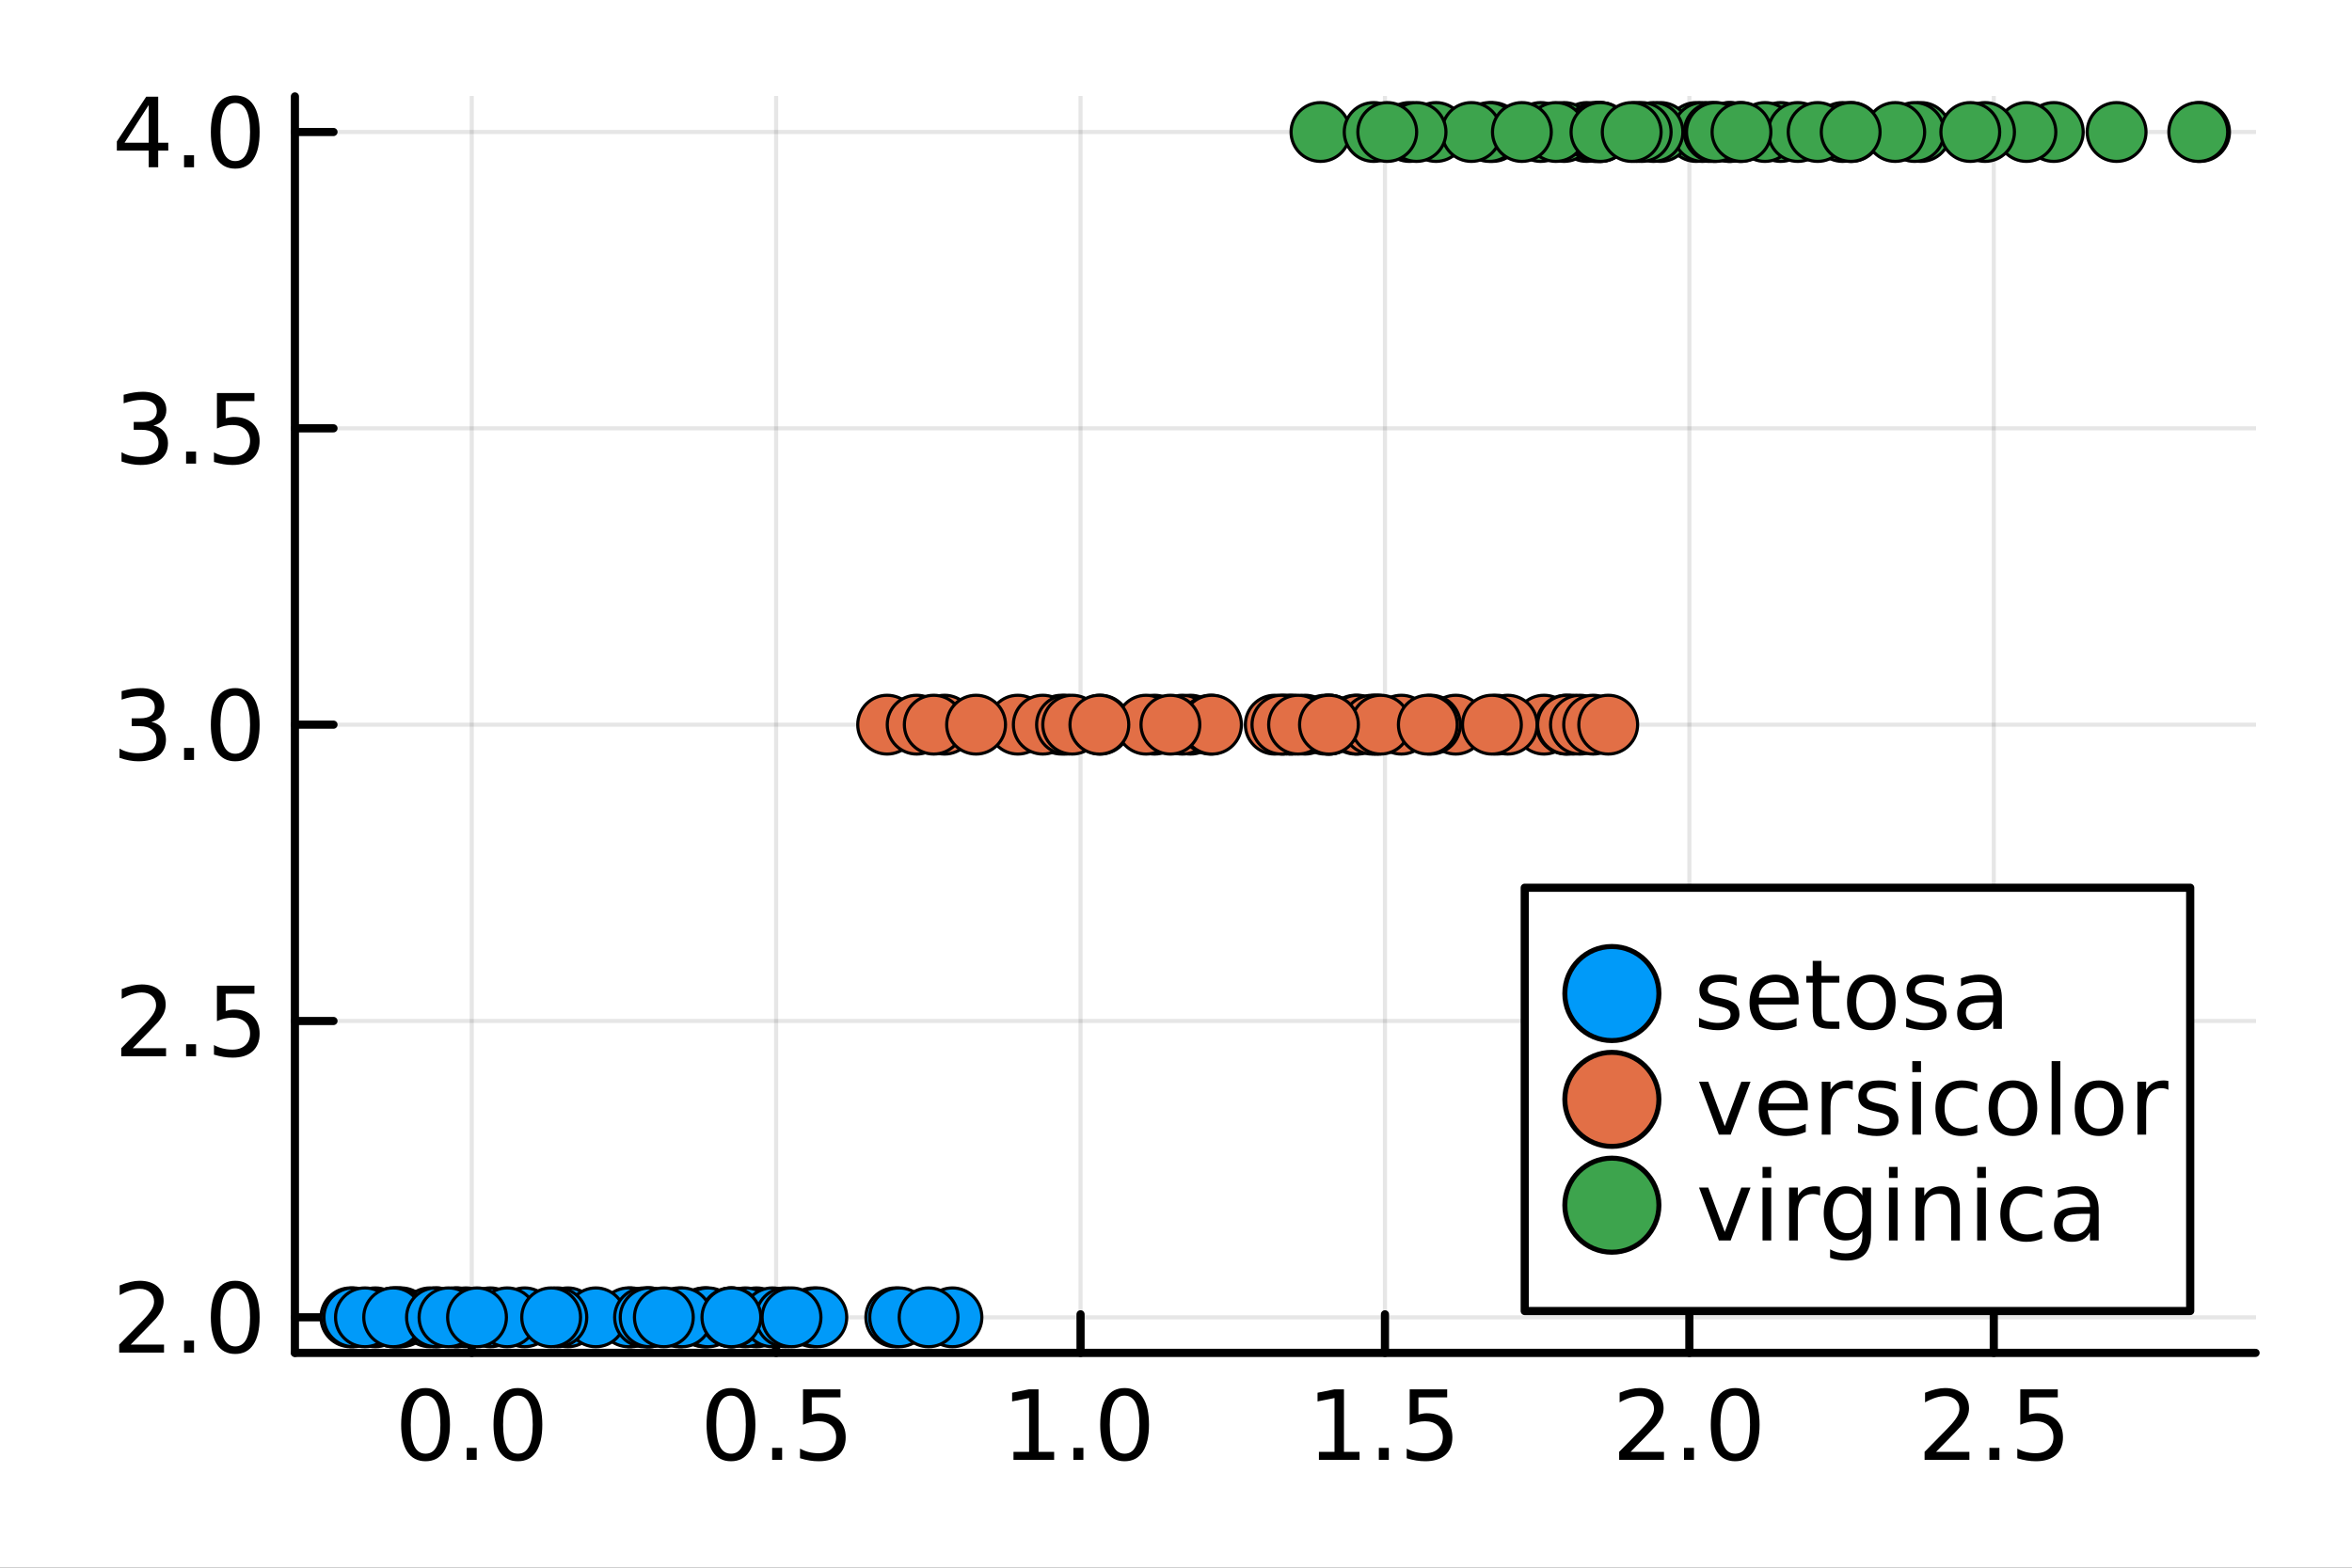 <?xml version="1.0" encoding="utf-8"?>
<svg xmlns="http://www.w3.org/2000/svg" xmlns:xlink="http://www.w3.org/1999/xlink" width="288" height="192" viewBox="0 0 1152 768">
<rect x="0" y="0" width="1152" height="768" fill="#333333" stroke="none"/>
<defs>
  <clipPath id="clip830">
    <rect x="0" y="0" width="1152" height="768"/>
  </clipPath>
</defs>
<path clip-path="url(#clip830)" d="
M0 768 L1152 768 L1152 0 L0 0  Z
  " fill="#ffffff" fill-rule="evenodd" fill-opacity="1"/>
<defs>
  <clipPath id="clip831">
    <rect x="230" y="0" width="807" height="768"/>
  </clipPath>
</defs>
<path clip-path="url(#clip830)" d="
M144.442 662.768 L1104.76 662.768 L1104.76 47.244 L144.442 47.244  Z
  " fill="#ffffff" fill-rule="evenodd" fill-opacity="1"/>
<defs>
  <clipPath id="clip832">
    <rect x="144" y="47" width="961" height="617"/>
  </clipPath>
</defs>
<polyline clip-path="url(#clip832)" style="stroke:#000000; stroke-linecap:round; stroke-linejoin:round; stroke-width:2; stroke-opacity:0.1; fill:none" points="
  231.051,662.768 231.051,47.244 
  "/>
<polyline clip-path="url(#clip832)" style="stroke:#000000; stroke-linecap:round; stroke-linejoin:round; stroke-width:2; stroke-opacity:0.1; fill:none" points="
  380.15,662.768 380.15,47.244 
  "/>
<polyline clip-path="url(#clip832)" style="stroke:#000000; stroke-linecap:round; stroke-linejoin:round; stroke-width:2; stroke-opacity:0.1; fill:none" points="
  529.249,662.768 529.249,47.244 
  "/>
<polyline clip-path="url(#clip832)" style="stroke:#000000; stroke-linecap:round; stroke-linejoin:round; stroke-width:2; stroke-opacity:0.1; fill:none" points="
  678.347,662.768 678.347,47.244 
  "/>
<polyline clip-path="url(#clip832)" style="stroke:#000000; stroke-linecap:round; stroke-linejoin:round; stroke-width:2; stroke-opacity:0.1; fill:none" points="
  827.446,662.768 827.446,47.244 
  "/>
<polyline clip-path="url(#clip832)" style="stroke:#000000; stroke-linecap:round; stroke-linejoin:round; stroke-width:2; stroke-opacity:0.1; fill:none" points="
  976.544,662.768 976.544,47.244 
  "/>
<polyline clip-path="url(#clip830)" style="stroke:#000000; stroke-linecap:round; stroke-linejoin:round; stroke-width:4; stroke-opacity:1; fill:none" points="
  144.442,662.768 1104.76,662.768 
  "/>
<polyline clip-path="url(#clip830)" style="stroke:#000000; stroke-linecap:round; stroke-linejoin:round; stroke-width:4; stroke-opacity:1; fill:none" points="
  231.051,662.768 231.051,643.87 
  "/>
<polyline clip-path="url(#clip830)" style="stroke:#000000; stroke-linecap:round; stroke-linejoin:round; stroke-width:4; stroke-opacity:1; fill:none" points="
  380.15,662.768 380.15,643.87 
  "/>
<polyline clip-path="url(#clip830)" style="stroke:#000000; stroke-linecap:round; stroke-linejoin:round; stroke-width:4; stroke-opacity:1; fill:none" points="
  529.249,662.768 529.249,643.87 
  "/>
<polyline clip-path="url(#clip830)" style="stroke:#000000; stroke-linecap:round; stroke-linejoin:round; stroke-width:4; stroke-opacity:1; fill:none" points="
  678.347,662.768 678.347,643.87 
  "/>
<polyline clip-path="url(#clip830)" style="stroke:#000000; stroke-linecap:round; stroke-linejoin:round; stroke-width:4; stroke-opacity:1; fill:none" points="
  827.446,662.768 827.446,643.87 
  "/>
<polyline clip-path="url(#clip830)" style="stroke:#000000; stroke-linecap:round; stroke-linejoin:round; stroke-width:4; stroke-opacity:1; fill:none" points="
  976.544,662.768 976.544,643.87 
  "/>
<path clip-path="url(#clip830)" d="M208.436 683.703 Q204.825 683.703 202.996 687.267 Q201.191 690.809 201.191 697.939 Q201.191 705.045 202.996 708.61 Q204.825 712.151 208.436 712.151 Q212.07 712.151 213.876 708.61 Q215.704 705.045 215.704 697.939 Q215.704 690.809 213.876 687.267 Q212.07 683.703 208.436 683.703 M208.436 679.999 Q214.246 679.999 217.302 684.605 Q220.38 689.189 220.38 697.939 Q220.38 706.665 217.302 711.272 Q214.246 715.855 208.436 715.855 Q202.626 715.855 199.547 711.272 Q196.491 706.665 196.491 697.939 Q196.491 689.189 199.547 684.605 Q202.626 679.999 208.436 679.999 Z" fill="#000000" fill-rule="evenodd" fill-opacity="1" /><path clip-path="url(#clip830)" d="M228.598 709.304 L233.482 709.304 L233.482 715.184 L228.598 715.184 L228.598 709.304 Z" fill="#000000" fill-rule="evenodd" fill-opacity="1" /><path clip-path="url(#clip830)" d="M253.667 683.703 Q250.056 683.703 248.227 687.267 Q246.422 690.809 246.422 697.939 Q246.422 705.045 248.227 708.61 Q250.056 712.151 253.667 712.151 Q257.301 712.151 259.107 708.61 Q260.936 705.045 260.936 697.939 Q260.936 690.809 259.107 687.267 Q257.301 683.703 253.667 683.703 M253.667 679.999 Q259.477 679.999 262.533 684.605 Q265.611 689.189 265.611 697.939 Q265.611 706.665 262.533 711.272 Q259.477 715.855 253.667 715.855 Q247.857 715.855 244.778 711.272 Q241.723 706.665 241.723 697.939 Q241.723 689.189 244.778 684.605 Q247.857 679.999 253.667 679.999 Z" fill="#000000" fill-rule="evenodd" fill-opacity="1" /><path clip-path="url(#clip830)" d="M358.032 683.703 Q354.421 683.703 352.592 687.267 Q350.787 690.809 350.787 697.939 Q350.787 705.045 352.592 708.61 Q354.421 712.151 358.032 712.151 Q361.666 712.151 363.472 708.61 Q365.301 705.045 365.301 697.939 Q365.301 690.809 363.472 687.267 Q361.666 683.703 358.032 683.703 M358.032 679.999 Q363.842 679.999 366.898 684.605 Q369.976 689.189 369.976 697.939 Q369.976 706.665 366.898 711.272 Q363.842 715.855 358.032 715.855 Q352.222 715.855 349.143 711.272 Q346.088 706.665 346.088 697.939 Q346.088 689.189 349.143 684.605 Q352.222 679.999 358.032 679.999 Z" fill="#000000" fill-rule="evenodd" fill-opacity="1" /><path clip-path="url(#clip830)" d="M378.194 709.304 L383.078 709.304 L383.078 715.184 L378.194 715.184 L378.194 709.304 Z" fill="#000000" fill-rule="evenodd" fill-opacity="1" /><path clip-path="url(#clip830)" d="M393.31 680.624 L411.666 680.624 L411.666 684.559 L397.592 684.559 L397.592 693.031 Q398.611 692.684 399.629 692.522 Q400.648 692.337 401.666 692.337 Q407.453 692.337 410.833 695.508 Q414.212 698.679 414.212 704.096 Q414.212 709.675 410.74 712.776 Q407.268 715.855 400.949 715.855 Q398.773 715.855 396.504 715.485 Q394.259 715.114 391.851 714.374 L391.851 709.675 Q393.935 710.809 396.157 711.364 Q398.379 711.92 400.856 711.92 Q404.861 711.92 407.199 709.814 Q409.536 707.707 409.536 704.096 Q409.536 700.485 407.199 698.378 Q404.861 696.272 400.856 696.272 Q398.981 696.272 397.106 696.689 Q395.254 697.105 393.31 697.985 L393.31 680.624 Z" fill="#000000" fill-rule="evenodd" fill-opacity="1" /><path clip-path="url(#clip830)" d="M496.402 711.249 L504.04 711.249 L504.04 684.883 L495.73 686.55 L495.73 682.291 L503.994 680.624 L508.67 680.624 L508.67 711.249 L516.309 711.249 L516.309 715.184 L496.402 715.184 L496.402 711.249 Z" fill="#000000" fill-rule="evenodd" fill-opacity="1" /><path clip-path="url(#clip830)" d="M525.753 709.304 L530.637 709.304 L530.637 715.184 L525.753 715.184 L525.753 709.304 Z" fill="#000000" fill-rule="evenodd" fill-opacity="1" /><path clip-path="url(#clip830)" d="M550.823 683.703 Q547.211 683.703 545.383 687.267 Q543.577 690.809 543.577 697.939 Q543.577 705.045 545.383 708.61 Q547.211 712.151 550.823 712.151 Q554.457 712.151 556.262 708.61 Q558.091 705.045 558.091 697.939 Q558.091 690.809 556.262 687.267 Q554.457 683.703 550.823 683.703 M550.823 679.999 Q556.633 679.999 559.688 684.605 Q562.767 689.189 562.767 697.939 Q562.767 706.665 559.688 711.272 Q556.633 715.855 550.823 715.855 Q545.012 715.855 541.934 711.272 Q538.878 706.665 538.878 697.939 Q538.878 689.189 541.934 684.605 Q545.012 679.999 550.823 679.999 Z" fill="#000000" fill-rule="evenodd" fill-opacity="1" /><path clip-path="url(#clip830)" d="M645.998 711.249 L653.637 711.249 L653.637 684.883 L645.327 686.55 L645.327 682.291 L653.59 680.624 L658.266 680.624 L658.266 711.249 L665.905 711.249 L665.905 715.184 L645.998 715.184 L645.998 711.249 Z" fill="#000000" fill-rule="evenodd" fill-opacity="1" /><path clip-path="url(#clip830)" d="M675.349 709.304 L680.234 709.304 L680.234 715.184 L675.349 715.184 L675.349 709.304 Z" fill="#000000" fill-rule="evenodd" fill-opacity="1" /><path clip-path="url(#clip830)" d="M690.465 680.624 L708.822 680.624 L708.822 684.559 L694.748 684.559 L694.748 693.031 Q695.766 692.684 696.785 692.522 Q697.803 692.337 698.822 692.337 Q704.609 692.337 707.988 695.508 Q711.368 698.679 711.368 704.096 Q711.368 709.675 707.896 712.776 Q704.423 715.855 698.104 715.855 Q695.928 715.855 693.66 715.485 Q691.414 715.114 689.007 714.374 L689.007 709.675 Q691.09 710.809 693.312 711.364 Q695.535 711.92 698.011 711.92 Q702.016 711.92 704.354 709.814 Q706.692 707.707 706.692 704.096 Q706.692 700.485 704.354 698.378 Q702.016 696.272 698.011 696.272 Q696.136 696.272 694.261 696.689 Q692.41 697.105 690.465 697.985 L690.465 680.624 Z" fill="#000000" fill-rule="evenodd" fill-opacity="1" /><path clip-path="url(#clip830)" d="M798.684 711.249 L815.004 711.249 L815.004 715.184 L793.059 715.184 L793.059 711.249 Q795.721 708.494 800.305 703.864 Q804.911 699.212 806.092 697.869 Q808.337 695.346 809.217 693.61 Q810.119 691.851 810.119 690.161 Q810.119 687.406 808.175 685.67 Q806.254 683.934 803.152 683.934 Q800.953 683.934 798.499 684.698 Q796.069 685.462 793.291 687.013 L793.291 682.291 Q796.115 681.156 798.569 680.578 Q801.022 679.999 803.059 679.999 Q808.43 679.999 811.624 682.684 Q814.818 685.369 814.818 689.86 Q814.818 691.99 814.008 693.911 Q813.221 695.809 811.115 698.402 Q810.536 699.073 807.434 702.29 Q804.332 705.485 798.684 711.249 Z" fill="#000000" fill-rule="evenodd" fill-opacity="1" /><path clip-path="url(#clip830)" d="M824.818 709.304 L829.703 709.304 L829.703 715.184 L824.818 715.184 L824.818 709.304 Z" fill="#000000" fill-rule="evenodd" fill-opacity="1" /><path clip-path="url(#clip830)" d="M849.888 683.703 Q846.277 683.703 844.448 687.267 Q842.642 690.809 842.642 697.939 Q842.642 705.045 844.448 708.61 Q846.277 712.151 849.888 712.151 Q853.522 712.151 855.328 708.61 Q857.156 705.045 857.156 697.939 Q857.156 690.809 855.328 687.267 Q853.522 683.703 849.888 683.703 M849.888 679.999 Q855.698 679.999 858.753 684.605 Q861.832 689.189 861.832 697.939 Q861.832 706.665 858.753 711.272 Q855.698 715.855 849.888 715.855 Q844.078 715.855 840.999 711.272 Q837.943 706.665 837.943 697.939 Q837.943 689.189 840.999 684.605 Q844.078 679.999 849.888 679.999 Z" fill="#000000" fill-rule="evenodd" fill-opacity="1" /><path clip-path="url(#clip830)" d="M948.281 711.249 L964.6 711.249 L964.6 715.184 L942.656 715.184 L942.656 711.249 Q945.318 708.494 949.901 703.864 Q954.507 699.212 955.688 697.869 Q957.933 695.346 958.813 693.61 Q959.716 691.851 959.716 690.161 Q959.716 687.406 957.771 685.67 Q955.85 683.934 952.748 683.934 Q950.549 683.934 948.095 684.698 Q945.665 685.462 942.887 687.013 L942.887 682.291 Q945.711 681.156 948.165 680.578 Q950.618 679.999 952.656 679.999 Q958.026 679.999 961.22 682.684 Q964.415 685.369 964.415 689.86 Q964.415 691.99 963.605 693.911 Q962.817 695.809 960.711 698.402 Q960.132 699.073 957.03 702.29 Q953.929 705.485 948.281 711.249 Z" fill="#000000" fill-rule="evenodd" fill-opacity="1" /><path clip-path="url(#clip830)" d="M974.415 709.304 L979.299 709.304 L979.299 715.184 L974.415 715.184 L974.415 709.304 Z" fill="#000000" fill-rule="evenodd" fill-opacity="1" /><path clip-path="url(#clip830)" d="M989.53 680.624 L1007.89 680.624 L1007.89 684.559 L993.813 684.559 L993.813 693.031 Q994.831 692.684 995.85 692.522 Q996.868 692.337 997.887 692.337 Q1003.67 692.337 1007.05 695.508 Q1010.43 698.679 1010.43 704.096 Q1010.43 709.675 1006.96 712.776 Q1003.49 715.855 997.169 715.855 Q994.993 715.855 992.725 715.485 Q990.479 715.114 988.072 714.374 L988.072 709.675 Q990.155 710.809 992.378 711.364 Q994.6 711.92 997.077 711.92 Q1001.08 711.92 1003.42 709.814 Q1005.76 707.707 1005.76 704.096 Q1005.76 700.485 1003.42 698.378 Q1001.08 696.272 997.077 696.272 Q995.202 696.272 993.327 696.689 Q991.475 697.105 989.53 697.985 L989.53 680.624 Z" fill="#000000" fill-rule="evenodd" fill-opacity="1" /><polyline clip-path="url(#clip832)" style="stroke:#000000; stroke-linecap:round; stroke-linejoin:round; stroke-width:2; stroke-opacity:0.1; fill:none" points="
  144.442,645.347 1104.76,645.347 
  "/>
<polyline clip-path="url(#clip832)" style="stroke:#000000; stroke-linecap:round; stroke-linejoin:round; stroke-width:2; stroke-opacity:0.1; fill:none" points="
  144.442,500.177 1104.76,500.177 
  "/>
<polyline clip-path="url(#clip832)" style="stroke:#000000; stroke-linecap:round; stroke-linejoin:round; stroke-width:2; stroke-opacity:0.1; fill:none" points="
  144.442,355.006 1104.76,355.006 
  "/>
<polyline clip-path="url(#clip832)" style="stroke:#000000; stroke-linecap:round; stroke-linejoin:round; stroke-width:2; stroke-opacity:0.1; fill:none" points="
  144.442,209.835 1104.76,209.835 
  "/>
<polyline clip-path="url(#clip832)" style="stroke:#000000; stroke-linecap:round; stroke-linejoin:round; stroke-width:2; stroke-opacity:0.1; fill:none" points="
  144.442,64.665 1104.76,64.665 
  "/>
<polyline clip-path="url(#clip830)" style="stroke:#000000; stroke-linecap:round; stroke-linejoin:round; stroke-width:4; stroke-opacity:1; fill:none" points="
  144.442,662.768 144.442,47.244 
  "/>
<polyline clip-path="url(#clip830)" style="stroke:#000000; stroke-linecap:round; stroke-linejoin:round; stroke-width:4; stroke-opacity:1; fill:none" points="
  144.442,645.347 163.34,645.347 
  "/>
<polyline clip-path="url(#clip830)" style="stroke:#000000; stroke-linecap:round; stroke-linejoin:round; stroke-width:4; stroke-opacity:1; fill:none" points="
  144.442,500.177 163.34,500.177 
  "/>
<polyline clip-path="url(#clip830)" style="stroke:#000000; stroke-linecap:round; stroke-linejoin:round; stroke-width:4; stroke-opacity:1; fill:none" points="
  144.442,355.006 163.34,355.006 
  "/>
<polyline clip-path="url(#clip830)" style="stroke:#000000; stroke-linecap:round; stroke-linejoin:round; stroke-width:4; stroke-opacity:1; fill:none" points="
  144.442,209.835 163.34,209.835 
  "/>
<polyline clip-path="url(#clip830)" style="stroke:#000000; stroke-linecap:round; stroke-linejoin:round; stroke-width:4; stroke-opacity:1; fill:none" points="
  144.442,64.665 163.34,64.665 
  "/>
<path clip-path="url(#clip830)" d="M64.014 658.692 L80.334 658.692 L80.334 662.627 L58.389 662.627 L58.389 658.692 Q61.051 655.938 65.635 651.308 Q70.241 646.655 71.422 645.313 Q73.667 642.79 74.547 641.053 Q75.45 639.294 75.45 637.604 Q75.45 634.85 73.505 633.114 Q71.584 631.378 68.482 631.378 Q66.283 631.378 63.829 632.141 Q61.399 632.905 58.621 634.456 L58.621 629.734 Q61.445 628.6 63.899 628.021 Q66.352 627.442 68.389 627.442 Q73.76 627.442 76.954 630.128 Q80.149 632.813 80.149 637.303 Q80.149 639.433 79.338 641.354 Q78.552 643.252 76.445 645.845 Q75.866 646.516 72.764 649.734 Q69.663 652.928 64.014 658.692 Z" fill="#000000" fill-rule="evenodd" fill-opacity="1" /><path clip-path="url(#clip830)" d="M90.149 656.748 L95.033 656.748 L95.033 662.627 L90.149 662.627 L90.149 656.748 Z" fill="#000000" fill-rule="evenodd" fill-opacity="1" /><path clip-path="url(#clip830)" d="M115.218 631.146 Q111.607 631.146 109.778 634.711 Q107.973 638.253 107.973 645.382 Q107.973 652.489 109.778 656.053 Q111.607 659.595 115.218 659.595 Q118.852 659.595 120.658 656.053 Q122.486 652.489 122.486 645.382 Q122.486 638.253 120.658 634.711 Q118.852 631.146 115.218 631.146 M115.218 627.442 Q121.028 627.442 124.084 632.049 Q127.162 636.632 127.162 645.382 Q127.162 654.109 124.084 658.715 Q121.028 663.299 115.218 663.299 Q109.408 663.299 106.329 658.715 Q103.274 654.109 103.274 645.382 Q103.274 636.632 106.329 632.049 Q109.408 627.442 115.218 627.442 Z" fill="#000000" fill-rule="evenodd" fill-opacity="1" /><path clip-path="url(#clip830)" d="M65.01 513.522 L81.329 513.522 L81.329 517.457 L59.385 517.457 L59.385 513.522 Q62.047 510.767 66.63 506.137 Q71.237 501.485 72.417 500.142 Q74.663 497.619 75.542 495.883 Q76.445 494.123 76.445 492.434 Q76.445 489.679 74.501 487.943 Q72.579 486.207 69.477 486.207 Q67.278 486.207 64.825 486.971 Q62.394 487.735 59.616 489.286 L59.616 484.563 Q62.44 483.429 64.894 482.85 Q67.348 482.272 69.385 482.272 Q74.755 482.272 77.95 484.957 Q81.144 487.642 81.144 492.133 Q81.144 494.262 80.334 496.184 Q79.547 498.082 77.44 500.674 Q76.862 501.346 73.76 504.563 Q70.658 507.758 65.01 513.522 Z" fill="#000000" fill-rule="evenodd" fill-opacity="1" /><path clip-path="url(#clip830)" d="M91.144 511.577 L96.028 511.577 L96.028 517.457 L91.144 517.457 L91.144 511.577 Z" fill="#000000" fill-rule="evenodd" fill-opacity="1" /><path clip-path="url(#clip830)" d="M106.26 482.897 L124.616 482.897 L124.616 486.832 L110.542 486.832 L110.542 495.304 Q111.561 494.957 112.579 494.795 Q113.598 494.61 114.616 494.61 Q120.403 494.61 123.783 497.781 Q127.162 500.952 127.162 506.369 Q127.162 511.947 123.69 515.049 Q120.218 518.128 113.898 518.128 Q111.723 518.128 109.454 517.758 Q107.209 517.387 104.801 516.647 L104.801 511.947 Q106.885 513.082 109.107 513.637 Q111.329 514.193 113.806 514.193 Q117.811 514.193 120.148 512.086 Q122.486 509.98 122.486 506.369 Q122.486 502.758 120.148 500.651 Q117.811 498.545 113.806 498.545 Q111.931 498.545 110.056 498.961 Q108.204 499.378 106.26 500.258 L106.26 482.897 Z" fill="#000000" fill-rule="evenodd" fill-opacity="1" /><path clip-path="url(#clip830)" d="M74.153 353.652 Q77.51 354.369 79.385 356.638 Q81.283 358.906 81.283 362.24 Q81.283 367.355 77.764 370.156 Q74.246 372.957 67.764 372.957 Q65.589 372.957 63.274 372.517 Q60.982 372.101 58.528 371.244 L58.528 366.73 Q60.473 367.865 62.788 368.443 Q65.103 369.022 67.626 369.022 Q72.024 369.022 74.315 367.286 Q76.63 365.55 76.63 362.24 Q76.63 359.184 74.477 357.471 Q72.348 355.735 68.528 355.735 L64.501 355.735 L64.501 351.893 L68.713 351.893 Q72.163 351.893 73.991 350.527 Q75.82 349.138 75.82 346.545 Q75.82 343.883 73.922 342.471 Q72.047 341.036 68.528 341.036 Q66.607 341.036 64.408 341.453 Q62.209 341.869 59.57 342.749 L59.57 338.582 Q62.232 337.842 64.547 337.471 Q66.885 337.101 68.945 337.101 Q74.269 337.101 77.371 339.532 Q80.473 341.939 80.473 346.059 Q80.473 348.93 78.829 350.92 Q77.186 352.888 74.153 353.652 Z" fill="#000000" fill-rule="evenodd" fill-opacity="1" /><path clip-path="url(#clip830)" d="M90.149 366.406 L95.033 366.406 L95.033 372.286 L90.149 372.286 L90.149 366.406 Z" fill="#000000" fill-rule="evenodd" fill-opacity="1" /><path clip-path="url(#clip830)" d="M115.218 340.805 Q111.607 340.805 109.778 344.369 Q107.973 347.911 107.973 355.041 Q107.973 362.147 109.778 365.712 Q111.607 369.254 115.218 369.254 Q118.852 369.254 120.658 365.712 Q122.486 362.147 122.486 355.041 Q122.486 347.911 120.658 344.369 Q118.852 340.805 115.218 340.805 M115.218 337.101 Q121.028 337.101 124.084 341.707 Q127.162 346.291 127.162 355.041 Q127.162 363.768 124.084 368.374 Q121.028 372.957 115.218 372.957 Q109.408 372.957 106.329 368.374 Q103.274 363.768 103.274 355.041 Q103.274 346.291 106.329 341.707 Q109.408 337.101 115.218 337.101 Z" fill="#000000" fill-rule="evenodd" fill-opacity="1" /><path clip-path="url(#clip830)" d="M75.149 208.481 Q78.505 209.199 80.38 211.467 Q82.278 213.736 82.278 217.069 Q82.278 222.185 78.76 224.986 Q75.241 227.787 68.76 227.787 Q66.584 227.787 64.269 227.347 Q61.977 226.93 59.524 226.074 L59.524 221.56 Q61.468 222.694 63.783 223.273 Q66.098 223.851 68.621 223.851 Q73.019 223.851 75.311 222.115 Q77.626 220.379 77.626 217.069 Q77.626 214.013 75.473 212.301 Q73.343 210.564 69.524 210.564 L65.496 210.564 L65.496 206.722 L69.709 206.722 Q73.158 206.722 74.987 205.356 Q76.815 203.967 76.815 201.375 Q76.815 198.713 74.917 197.301 Q73.042 195.865 69.524 195.865 Q67.602 195.865 65.403 196.282 Q63.204 196.699 60.565 197.578 L60.565 193.412 Q63.227 192.671 65.542 192.301 Q67.88 191.93 69.94 191.93 Q75.264 191.93 78.366 194.361 Q81.468 196.768 81.468 200.889 Q81.468 203.759 79.825 205.75 Q78.181 207.717 75.149 208.481 Z" fill="#000000" fill-rule="evenodd" fill-opacity="1" /><path clip-path="url(#clip830)" d="M91.144 221.236 L96.028 221.236 L96.028 227.115 L91.144 227.115 L91.144 221.236 Z" fill="#000000" fill-rule="evenodd" fill-opacity="1" /><path clip-path="url(#clip830)" d="M106.26 192.555 L124.616 192.555 L124.616 196.49 L110.542 196.49 L110.542 204.963 Q111.561 204.615 112.579 204.453 Q113.598 204.268 114.616 204.268 Q120.403 204.268 123.783 207.439 Q127.162 210.611 127.162 216.027 Q127.162 221.606 123.69 224.708 Q120.218 227.787 113.898 227.787 Q111.723 227.787 109.454 227.416 Q107.209 227.046 104.801 226.305 L104.801 221.606 Q106.885 222.74 109.107 223.296 Q111.329 223.851 113.806 223.851 Q117.811 223.851 120.148 221.745 Q122.486 219.638 122.486 216.027 Q122.486 212.416 120.148 210.31 Q117.811 208.203 113.806 208.203 Q111.931 208.203 110.056 208.62 Q108.204 209.037 106.26 209.916 L106.26 192.555 Z" fill="#000000" fill-rule="evenodd" fill-opacity="1" /><path clip-path="url(#clip830)" d="M72.834 51.459 L61.028 69.908 L72.834 69.908 L72.834 51.459 M71.607 47.385 L77.487 47.385 L77.487 69.908 L82.417 69.908 L82.417 73.796 L77.487 73.796 L77.487 81.945 L72.834 81.945 L72.834 73.796 L57.232 73.796 L57.232 69.283 L71.607 47.385 Z" fill="#000000" fill-rule="evenodd" fill-opacity="1" /><path clip-path="url(#clip830)" d="M90.149 76.065 L95.033 76.065 L95.033 81.945 L90.149 81.945 L90.149 76.065 Z" fill="#000000" fill-rule="evenodd" fill-opacity="1" /><path clip-path="url(#clip830)" d="M115.218 50.463 Q111.607 50.463 109.778 54.028 Q107.973 57.57 107.973 64.699 Q107.973 71.806 109.778 75.371 Q111.607 78.912 115.218 78.912 Q118.852 78.912 120.658 75.371 Q122.486 71.806 122.486 64.699 Q122.486 57.57 120.658 54.028 Q118.852 50.463 115.218 50.463 M115.218 46.76 Q121.028 46.76 124.084 51.366 Q127.162 55.949 127.162 64.699 Q127.162 73.426 124.084 78.033 Q121.028 82.616 115.218 82.616 Q109.408 82.616 106.329 78.033 Q103.274 73.426 103.274 64.699 Q103.274 55.949 106.329 51.366 Q109.408 46.76 115.218 46.76 Z" fill="#000000" fill-rule="evenodd" fill-opacity="1" /><circle clip-path="url(#clip832)" cx="196.506" cy="645.347" r="14.4" fill="#009af9" fill-rule="evenodd" fill-opacity="1" stroke="#000000" stroke-opacity="1" stroke-width="1.536"/>
<circle clip-path="url(#clip832)" cx="240.159" cy="645.347" r="14.4" fill="#009af9" fill-rule="evenodd" fill-opacity="1" stroke="#000000" stroke-opacity="1" stroke-width="1.536"/>
<circle clip-path="url(#clip832)" cx="278.126" cy="645.347" r="14.4" fill="#009af9" fill-rule="evenodd" fill-opacity="1" stroke="#000000" stroke-opacity="1" stroke-width="1.536"/>
<circle clip-path="url(#clip832)" cx="210.589" cy="645.347" r="14.4" fill="#009af9" fill-rule="evenodd" fill-opacity="1" stroke="#000000" stroke-opacity="1" stroke-width="1.536"/>
<circle clip-path="url(#clip832)" cx="345.467" cy="645.347" r="14.4" fill="#009af9" fill-rule="evenodd" fill-opacity="1" stroke="#000000" stroke-opacity="1" stroke-width="1.536"/>
<circle clip-path="url(#clip832)" cx="213.971" cy="645.347" r="14.4" fill="#009af9" fill-rule="evenodd" fill-opacity="1" stroke="#000000" stroke-opacity="1" stroke-width="1.536"/>
<circle clip-path="url(#clip832)" cx="318.078" cy="645.347" r="14.4" fill="#009af9" fill-rule="evenodd" fill-opacity="1" stroke="#000000" stroke-opacity="1" stroke-width="1.536"/>
<circle clip-path="url(#clip832)" cx="344.824" cy="645.347" r="14.4" fill="#009af9" fill-rule="evenodd" fill-opacity="1" stroke="#000000" stroke-opacity="1" stroke-width="1.536"/>
<circle clip-path="url(#clip832)" cx="370.535" cy="645.347" r="14.4" fill="#009af9" fill-rule="evenodd" fill-opacity="1" stroke="#000000" stroke-opacity="1" stroke-width="1.536"/>
<circle clip-path="url(#clip832)" cx="317.182" cy="645.347" r="14.4" fill="#009af9" fill-rule="evenodd" fill-opacity="1" stroke="#000000" stroke-opacity="1" stroke-width="1.536"/>
<circle clip-path="url(#clip832)" cx="332.535" cy="645.347" r="14.4" fill="#009af9" fill-rule="evenodd" fill-opacity="1" stroke="#000000" stroke-opacity="1" stroke-width="1.536"/>
<circle clip-path="url(#clip832)" cx="195.02" cy="645.347" r="14.4" fill="#009af9" fill-rule="evenodd" fill-opacity="1" stroke="#000000" stroke-opacity="1" stroke-width="1.536"/>
<circle clip-path="url(#clip832)" cx="398.378" cy="645.347" r="14.4" fill="#009af9" fill-rule="evenodd" fill-opacity="1" stroke="#000000" stroke-opacity="1" stroke-width="1.536"/>
<circle clip-path="url(#clip832)" cx="256.954" cy="645.347" r="14.4" fill="#009af9" fill-rule="evenodd" fill-opacity="1" stroke="#000000" stroke-opacity="1" stroke-width="1.536"/>
<circle clip-path="url(#clip832)" cx="309.1" cy="645.347" r="14.4" fill="#009af9" fill-rule="evenodd" fill-opacity="1" stroke="#000000" stroke-opacity="1" stroke-width="1.536"/>
<circle clip-path="url(#clip832)" cx="171.621" cy="645.347" r="14.4" fill="#009af9" fill-rule="evenodd" fill-opacity="1" stroke="#000000" stroke-opacity="1" stroke-width="1.536"/>
<circle clip-path="url(#clip832)" cx="307.824" cy="645.347" r="14.4" fill="#009af9" fill-rule="evenodd" fill-opacity="1" stroke="#000000" stroke-opacity="1" stroke-width="1.536"/>
<circle clip-path="url(#clip832)" cx="192.641" cy="645.347" r="14.4" fill="#009af9" fill-rule="evenodd" fill-opacity="1" stroke="#000000" stroke-opacity="1" stroke-width="1.536"/>
<circle clip-path="url(#clip832)" cx="183.835" cy="645.347" r="14.4" fill="#009af9" fill-rule="evenodd" fill-opacity="1" stroke="#000000" stroke-opacity="1" stroke-width="1.536"/>
<circle clip-path="url(#clip832)" cx="291.836" cy="645.347" r="14.4" fill="#009af9" fill-rule="evenodd" fill-opacity="1" stroke="#000000" stroke-opacity="1" stroke-width="1.536"/>
<circle clip-path="url(#clip832)" cx="194.451" cy="645.347" r="14.4" fill="#009af9" fill-rule="evenodd" fill-opacity="1" stroke="#000000" stroke-opacity="1" stroke-width="1.536"/>
<circle clip-path="url(#clip832)" cx="365.118" cy="645.347" r="14.4" fill="#009af9" fill-rule="evenodd" fill-opacity="1" stroke="#000000" stroke-opacity="1" stroke-width="1.536"/>
<circle clip-path="url(#clip832)" cx="358.537" cy="645.347" r="14.4" fill="#009af9" fill-rule="evenodd" fill-opacity="1" stroke="#000000" stroke-opacity="1" stroke-width="1.536"/>
<circle clip-path="url(#clip832)" cx="346.803" cy="645.347" r="14.4" fill="#009af9" fill-rule="evenodd" fill-opacity="1" stroke="#000000" stroke-opacity="1" stroke-width="1.536"/>
<circle clip-path="url(#clip832)" cx="248.427" cy="645.347" r="14.4" fill="#009af9" fill-rule="evenodd" fill-opacity="1" stroke="#000000" stroke-opacity="1" stroke-width="1.536"/>
<circle clip-path="url(#clip832)" cx="173.066" cy="645.347" r="14.4" fill="#009af9" fill-rule="evenodd" fill-opacity="1" stroke="#000000" stroke-opacity="1" stroke-width="1.536"/>
<circle clip-path="url(#clip832)" cx="378.3" cy="645.347" r="14.4" fill="#009af9" fill-rule="evenodd" fill-opacity="1" stroke="#000000" stroke-opacity="1" stroke-width="1.536"/>
<circle clip-path="url(#clip832)" cx="272.997" cy="645.347" r="14.4" fill="#009af9" fill-rule="evenodd" fill-opacity="1" stroke="#000000" stroke-opacity="1" stroke-width="1.536"/>
<circle clip-path="url(#clip832)" cx="178.746" cy="645.347" r="14.4" fill="#009af9" fill-rule="evenodd" fill-opacity="1" stroke="#000000" stroke-opacity="1" stroke-width="1.536"/>
<circle clip-path="url(#clip832)" cx="222.982" cy="645.347" r="14.4" fill="#009af9" fill-rule="evenodd" fill-opacity="1" stroke="#000000" stroke-opacity="1" stroke-width="1.536"/>
<circle clip-path="url(#clip832)" cx="192.573" cy="645.347" r="14.4" fill="#009af9" fill-rule="evenodd" fill-opacity="1" stroke="#000000" stroke-opacity="1" stroke-width="1.536"/>
<circle clip-path="url(#clip832)" cx="357.88" cy="645.347" r="14.4" fill="#009af9" fill-rule="evenodd" fill-opacity="1" stroke="#000000" stroke-opacity="1" stroke-width="1.536"/>
<circle clip-path="url(#clip832)" cx="400.316" cy="645.347" r="14.4" fill="#009af9" fill-rule="evenodd" fill-opacity="1" stroke="#000000" stroke-opacity="1" stroke-width="1.536"/>
<circle clip-path="url(#clip832)" cx="315.458" cy="645.347" r="14.4" fill="#009af9" fill-rule="evenodd" fill-opacity="1" stroke="#000000" stroke-opacity="1" stroke-width="1.536"/>
<circle clip-path="url(#clip832)" cx="213.549" cy="645.347" r="14.4" fill="#009af9" fill-rule="evenodd" fill-opacity="1" stroke="#000000" stroke-opacity="1" stroke-width="1.536"/>
<circle clip-path="url(#clip832)" cx="269.956" cy="645.347" r="14.4" fill="#009af9" fill-rule="evenodd" fill-opacity="1" stroke="#000000" stroke-opacity="1" stroke-width="1.536"/>
<circle clip-path="url(#clip832)" cx="224.124" cy="645.347" r="14.4" fill="#009af9" fill-rule="evenodd" fill-opacity="1" stroke="#000000" stroke-opacity="1" stroke-width="1.536"/>
<circle clip-path="url(#clip832)" cx="228.276" cy="645.347" r="14.4" fill="#009af9" fill-rule="evenodd" fill-opacity="1" stroke="#000000" stroke-opacity="1" stroke-width="1.536"/>
<circle clip-path="url(#clip832)" cx="219.68" cy="645.347" r="14.4" fill="#009af9" fill-rule="evenodd" fill-opacity="1" stroke="#000000" stroke-opacity="1" stroke-width="1.536"/>
<circle clip-path="url(#clip832)" cx="438.51" cy="645.347" r="14.4" fill="#009af9" fill-rule="evenodd" fill-opacity="1" stroke="#000000" stroke-opacity="1" stroke-width="1.536"/>
<circle clip-path="url(#clip832)" cx="233.641" cy="645.347" r="14.4" fill="#009af9" fill-rule="evenodd" fill-opacity="1" stroke="#000000" stroke-opacity="1" stroke-width="1.536"/>
<circle clip-path="url(#clip832)" cx="384.706" cy="645.347" r="14.4" fill="#009af9" fill-rule="evenodd" fill-opacity="1" stroke="#000000" stroke-opacity="1" stroke-width="1.536"/>
<circle clip-path="url(#clip832)" cx="334.08" cy="645.347" r="14.4" fill="#009af9" fill-rule="evenodd" fill-opacity="1" stroke="#000000" stroke-opacity="1" stroke-width="1.536"/>
<circle clip-path="url(#clip832)" cx="466.51" cy="645.347" r="14.4" fill="#009af9" fill-rule="evenodd" fill-opacity="1" stroke="#000000" stroke-opacity="1" stroke-width="1.536"/>
<circle clip-path="url(#clip832)" cx="440.394" cy="645.347" r="14.4" fill="#009af9" fill-rule="evenodd" fill-opacity="1" stroke="#000000" stroke-opacity="1" stroke-width="1.536"/>
<circle clip-path="url(#clip832)" cx="318.192" cy="645.347" r="14.4" fill="#009af9" fill-rule="evenodd" fill-opacity="1" stroke="#000000" stroke-opacity="1" stroke-width="1.536"/>
<circle clip-path="url(#clip832)" cx="387.686" cy="645.347" r="14.4" fill="#009af9" fill-rule="evenodd" fill-opacity="1" stroke="#000000" stroke-opacity="1" stroke-width="1.536"/>
<circle clip-path="url(#clip832)" cx="358.235" cy="645.347" r="14.4" fill="#009af9" fill-rule="evenodd" fill-opacity="1" stroke="#000000" stroke-opacity="1" stroke-width="1.536"/>
<circle clip-path="url(#clip832)" cx="325.155" cy="645.347" r="14.4" fill="#009af9" fill-rule="evenodd" fill-opacity="1" stroke="#000000" stroke-opacity="1" stroke-width="1.536"/>
<circle clip-path="url(#clip832)" cx="454.819" cy="645.347" r="14.4" fill="#009af9" fill-rule="evenodd" fill-opacity="1" stroke="#000000" stroke-opacity="1" stroke-width="1.536"/>
<circle clip-path="url(#clip832)" cx="538.966" cy="355.006" r="14.4" fill="#e26f46" fill-rule="evenodd" fill-opacity="1" stroke="#000000" stroke-opacity="1" stroke-width="1.536"/>
<circle clip-path="url(#clip832)" cx="434.52" cy="355.006" r="14.4" fill="#e26f46" fill-rule="evenodd" fill-opacity="1" stroke="#000000" stroke-opacity="1" stroke-width="1.536"/>
<circle clip-path="url(#clip832)" cx="519.903" cy="355.006" r="14.4" fill="#e26f46" fill-rule="evenodd" fill-opacity="1" stroke="#000000" stroke-opacity="1" stroke-width="1.536"/>
<circle clip-path="url(#clip832)" cx="448.981" cy="355.006" r="14.4" fill="#e26f46" fill-rule="evenodd" fill-opacity="1" stroke="#000000" stroke-opacity="1" stroke-width="1.536"/>
<circle clip-path="url(#clip832)" cx="462.648" cy="355.006" r="14.4" fill="#e26f46" fill-rule="evenodd" fill-opacity="1" stroke="#000000" stroke-opacity="1" stroke-width="1.536"/>
<circle clip-path="url(#clip832)" cx="457.357" cy="355.006" r="14.4" fill="#e26f46" fill-rule="evenodd" fill-opacity="1" stroke="#000000" stroke-opacity="1" stroke-width="1.536"/>
<circle clip-path="url(#clip832)" cx="624.384" cy="355.006" r="14.4" fill="#e26f46" fill-rule="evenodd" fill-opacity="1" stroke="#000000" stroke-opacity="1" stroke-width="1.536"/>
<circle clip-path="url(#clip832)" cx="565.487" cy="355.006" r="14.4" fill="#e26f46" fill-rule="evenodd" fill-opacity="1" stroke="#000000" stroke-opacity="1" stroke-width="1.536"/>
<circle clip-path="url(#clip832)" cx="628.647" cy="355.006" r="14.4" fill="#e26f46" fill-rule="evenodd" fill-opacity="1" stroke="#000000" stroke-opacity="1" stroke-width="1.536"/>
<circle clip-path="url(#clip832)" cx="583.114" cy="355.006" r="14.4" fill="#e26f46" fill-rule="evenodd" fill-opacity="1" stroke="#000000" stroke-opacity="1" stroke-width="1.536"/>
<circle clip-path="url(#clip832)" cx="498.544" cy="355.006" r="14.4" fill="#e26f46" fill-rule="evenodd" fill-opacity="1" stroke="#000000" stroke-opacity="1" stroke-width="1.536"/>
<circle clip-path="url(#clip832)" cx="579.109" cy="355.006" r="14.4" fill="#e26f46" fill-rule="evenodd" fill-opacity="1" stroke="#000000" stroke-opacity="1" stroke-width="1.536"/>
<circle clip-path="url(#clip832)" cx="592.826" cy="355.006" r="14.4" fill="#e26f46" fill-rule="evenodd" fill-opacity="1" stroke="#000000" stroke-opacity="1" stroke-width="1.536"/>
<circle clip-path="url(#clip832)" cx="478.088" cy="355.006" r="14.4" fill="#e26f46" fill-rule="evenodd" fill-opacity="1" stroke="#000000" stroke-opacity="1" stroke-width="1.536"/>
<circle clip-path="url(#clip832)" cx="673.635" cy="355.006" r="14.4" fill="#e26f46" fill-rule="evenodd" fill-opacity="1" stroke="#000000" stroke-opacity="1" stroke-width="1.536"/>
<circle clip-path="url(#clip832)" cx="713.022" cy="355.006" r="14.4" fill="#e26f46" fill-rule="evenodd" fill-opacity="1" stroke="#000000" stroke-opacity="1" stroke-width="1.536"/>
<circle clip-path="url(#clip832)" cx="561.358" cy="355.006" r="14.4" fill="#e26f46" fill-rule="evenodd" fill-opacity="1" stroke="#000000" stroke-opacity="1" stroke-width="1.536"/>
<circle clip-path="url(#clip832)" cx="632.942" cy="355.006" r="14.4" fill="#e26f46" fill-rule="evenodd" fill-opacity="1" stroke="#000000" stroke-opacity="1" stroke-width="1.536"/>
<circle clip-path="url(#clip832)" cx="651.209" cy="355.006" r="14.4" fill="#e26f46" fill-rule="evenodd" fill-opacity="1" stroke="#000000" stroke-opacity="1" stroke-width="1.536"/>
<circle clip-path="url(#clip832)" cx="650.975" cy="355.006" r="14.4" fill="#e26f46" fill-rule="evenodd" fill-opacity="1" stroke="#000000" stroke-opacity="1" stroke-width="1.536"/>
<circle clip-path="url(#clip832)" cx="639.211" cy="355.006" r="14.4" fill="#e26f46" fill-rule="evenodd" fill-opacity="1" stroke="#000000" stroke-opacity="1" stroke-width="1.536"/>
<circle clip-path="url(#clip832)" cx="649.034" cy="355.006" r="14.4" fill="#e26f46" fill-rule="evenodd" fill-opacity="1" stroke="#000000" stroke-opacity="1" stroke-width="1.536"/>
<circle clip-path="url(#clip832)" cx="663.858" cy="355.006" r="14.4" fill="#e26f46" fill-rule="evenodd" fill-opacity="1" stroke="#000000" stroke-opacity="1" stroke-width="1.536"/>
<circle clip-path="url(#clip832)" cx="510.754" cy="355.006" r="14.4" fill="#e26f46" fill-rule="evenodd" fill-opacity="1" stroke="#000000" stroke-opacity="1" stroke-width="1.536"/>
<circle clip-path="url(#clip832)" cx="631.557" cy="355.006" r="14.4" fill="#e26f46" fill-rule="evenodd" fill-opacity="1" stroke="#000000" stroke-opacity="1" stroke-width="1.536"/>
<circle clip-path="url(#clip832)" cx="522.132" cy="355.006" r="14.4" fill="#e26f46" fill-rule="evenodd" fill-opacity="1" stroke="#000000" stroke-opacity="1" stroke-width="1.536"/>
<circle clip-path="url(#clip832)" cx="525.163" cy="355.006" r="14.4" fill="#e26f46" fill-rule="evenodd" fill-opacity="1" stroke="#000000" stroke-opacity="1" stroke-width="1.536"/>
<circle clip-path="url(#clip832)" cx="686.383" cy="355.006" r="14.4" fill="#e26f46" fill-rule="evenodd" fill-opacity="1" stroke="#000000" stroke-opacity="1" stroke-width="1.536"/>
<circle clip-path="url(#clip832)" cx="538.466" cy="355.006" r="14.4" fill="#e26f46" fill-rule="evenodd" fill-opacity="1" stroke="#000000" stroke-opacity="1" stroke-width="1.536"/>
<circle clip-path="url(#clip832)" cx="627.637" cy="355.006" r="14.4" fill="#e26f46" fill-rule="evenodd" fill-opacity="1" stroke="#000000" stroke-opacity="1" stroke-width="1.536"/>
<circle clip-path="url(#clip832)" cx="635.794" cy="355.006" r="14.4" fill="#e26f46" fill-rule="evenodd" fill-opacity="1" stroke="#000000" stroke-opacity="1" stroke-width="1.536"/>
<circle clip-path="url(#clip832)" cx="593.635" cy="355.006" r="14.4" fill="#e26f46" fill-rule="evenodd" fill-opacity="1" stroke="#000000" stroke-opacity="1" stroke-width="1.536"/>
<circle clip-path="url(#clip832)" cx="665.011" cy="355.006" r="14.4" fill="#e26f46" fill-rule="evenodd" fill-opacity="1" stroke="#000000" stroke-opacity="1" stroke-width="1.536"/>
<circle clip-path="url(#clip832)" cx="756.237" cy="355.006" r="14.4" fill="#e26f46" fill-rule="evenodd" fill-opacity="1" stroke="#000000" stroke-opacity="1" stroke-width="1.536"/>
<circle clip-path="url(#clip832)" cx="674.665" cy="355.006" r="14.4" fill="#e26f46" fill-rule="evenodd" fill-opacity="1" stroke="#000000" stroke-opacity="1" stroke-width="1.536"/>
<circle clip-path="url(#clip832)" cx="672.015" cy="355.006" r="14.4" fill="#e26f46" fill-rule="evenodd" fill-opacity="1" stroke="#000000" stroke-opacity="1" stroke-width="1.536"/>
<circle clip-path="url(#clip832)" cx="676.232" cy="355.006" r="14.4" fill="#e26f46" fill-rule="evenodd" fill-opacity="1" stroke="#000000" stroke-opacity="1" stroke-width="1.536"/>
<circle clip-path="url(#clip832)" cx="767.01" cy="355.006" r="14.4" fill="#e26f46" fill-rule="evenodd" fill-opacity="1" stroke="#000000" stroke-opacity="1" stroke-width="1.536"/>
<circle clip-path="url(#clip832)" cx="733.143" cy="355.006" r="14.4" fill="#e26f46" fill-rule="evenodd" fill-opacity="1" stroke="#000000" stroke-opacity="1" stroke-width="1.536"/>
<circle clip-path="url(#clip832)" cx="700.856" cy="355.006" r="14.4" fill="#e26f46" fill-rule="evenodd" fill-opacity="1" stroke="#000000" stroke-opacity="1" stroke-width="1.536"/>
<circle clip-path="url(#clip832)" cx="770.467" cy="355.006" r="14.4" fill="#e26f46" fill-rule="evenodd" fill-opacity="1" stroke="#000000" stroke-opacity="1" stroke-width="1.536"/>
<circle clip-path="url(#clip832)" cx="699.339" cy="355.006" r="14.4" fill="#e26f46" fill-rule="evenodd" fill-opacity="1" stroke="#000000" stroke-opacity="1" stroke-width="1.536"/>
<circle clip-path="url(#clip832)" cx="738.459" cy="355.006" r="14.4" fill="#e26f46" fill-rule="evenodd" fill-opacity="1" stroke="#000000" stroke-opacity="1" stroke-width="1.536"/>
<circle clip-path="url(#clip832)" cx="650.926" cy="355.006" r="14.4" fill="#e26f46" fill-rule="evenodd" fill-opacity="1" stroke="#000000" stroke-opacity="1" stroke-width="1.536"/>
<circle clip-path="url(#clip832)" cx="573.262" cy="355.006" r="14.4" fill="#e26f46" fill-rule="evenodd" fill-opacity="1" stroke="#000000" stroke-opacity="1" stroke-width="1.536"/>
<circle clip-path="url(#clip832)" cx="767.546" cy="355.006" r="14.4" fill="#e26f46" fill-rule="evenodd" fill-opacity="1" stroke="#000000" stroke-opacity="1" stroke-width="1.536"/>
<circle clip-path="url(#clip832)" cx="773.844" cy="355.006" r="14.4" fill="#e26f46" fill-rule="evenodd" fill-opacity="1" stroke="#000000" stroke-opacity="1" stroke-width="1.536"/>
<circle clip-path="url(#clip832)" cx="780.306" cy="355.006" r="14.4" fill="#e26f46" fill-rule="evenodd" fill-opacity="1" stroke="#000000" stroke-opacity="1" stroke-width="1.536"/>
<circle clip-path="url(#clip832)" cx="787.696" cy="355.006" r="14.4" fill="#e26f46" fill-rule="evenodd" fill-opacity="1" stroke="#000000" stroke-opacity="1" stroke-width="1.536"/>
<circle clip-path="url(#clip832)" cx="730.737" cy="355.006" r="14.4" fill="#e26f46" fill-rule="evenodd" fill-opacity="1" stroke="#000000" stroke-opacity="1" stroke-width="1.536"/>
<circle clip-path="url(#clip832)" cx="731.069" cy="64.665" r="14.4" fill="#3da44d" fill-rule="evenodd" fill-opacity="1" stroke="#000000" stroke-opacity="1" stroke-width="1.536"/>
<circle clip-path="url(#clip832)" cx="729.455" cy="64.665" r="14.4" fill="#3da44d" fill-rule="evenodd" fill-opacity="1" stroke="#000000" stroke-opacity="1" stroke-width="1.536"/>
<circle clip-path="url(#clip832)" cx="646.761" cy="64.665" r="14.4" fill="#3da44d" fill-rule="evenodd" fill-opacity="1" stroke="#000000" stroke-opacity="1" stroke-width="1.536"/>
<circle clip-path="url(#clip832)" cx="703.355" cy="64.665" r="14.4" fill="#3da44d" fill-rule="evenodd" fill-opacity="1" stroke="#000000" stroke-opacity="1" stroke-width="1.536"/>
<circle clip-path="url(#clip832)" cx="720.659" cy="64.665" r="14.4" fill="#3da44d" fill-rule="evenodd" fill-opacity="1" stroke="#000000" stroke-opacity="1" stroke-width="1.536"/>
<circle clip-path="url(#clip832)" cx="690.291" cy="64.665" r="14.4" fill="#3da44d" fill-rule="evenodd" fill-opacity="1" stroke="#000000" stroke-opacity="1" stroke-width="1.536"/>
<circle clip-path="url(#clip832)" cx="801.486" cy="64.665" r="14.4" fill="#3da44d" fill-rule="evenodd" fill-opacity="1" stroke="#000000" stroke-opacity="1" stroke-width="1.536"/>
<circle clip-path="url(#clip832)" cx="830.786" cy="64.665" r="14.4" fill="#3da44d" fill-rule="evenodd" fill-opacity="1" stroke="#000000" stroke-opacity="1" stroke-width="1.536"/>
<circle clip-path="url(#clip832)" cx="672.811" cy="64.665" r="14.4" fill="#3da44d" fill-rule="evenodd" fill-opacity="1" stroke="#000000" stroke-opacity="1" stroke-width="1.536"/>
<circle clip-path="url(#clip832)" cx="813.336" cy="64.665" r="14.4" fill="#3da44d" fill-rule="evenodd" fill-opacity="1" stroke="#000000" stroke-opacity="1" stroke-width="1.536"/>
<circle clip-path="url(#clip832)" cx="777.247" cy="64.665" r="14.4" fill="#3da44d" fill-rule="evenodd" fill-opacity="1" stroke="#000000" stroke-opacity="1" stroke-width="1.536"/>
<circle clip-path="url(#clip832)" cx="783.536" cy="64.665" r="14.4" fill="#3da44d" fill-rule="evenodd" fill-opacity="1" stroke="#000000" stroke-opacity="1" stroke-width="1.536"/>
<circle clip-path="url(#clip832)" cx="693.824" cy="64.665" r="14.4" fill="#3da44d" fill-rule="evenodd" fill-opacity="1" stroke="#000000" stroke-opacity="1" stroke-width="1.536"/>
<circle clip-path="url(#clip832)" cx="754.655" cy="64.665" r="14.4" fill="#3da44d" fill-rule="evenodd" fill-opacity="1" stroke="#000000" stroke-opacity="1" stroke-width="1.536"/>
<circle clip-path="url(#clip832)" cx="679.471" cy="64.665" r="14.4" fill="#3da44d" fill-rule="evenodd" fill-opacity="1" stroke="#000000" stroke-opacity="1" stroke-width="1.536"/>
<circle clip-path="url(#clip832)" cx="837.11" cy="64.665" r="14.4" fill="#3da44d" fill-rule="evenodd" fill-opacity="1" stroke="#000000" stroke-opacity="1" stroke-width="1.536"/>
<circle clip-path="url(#clip832)" cx="766.07" cy="64.665" r="14.4" fill="#3da44d" fill-rule="evenodd" fill-opacity="1" stroke="#000000" stroke-opacity="1" stroke-width="1.536"/>
<circle clip-path="url(#clip832)" cx="872.174" cy="64.665" r="14.4" fill="#3da44d" fill-rule="evenodd" fill-opacity="1" stroke="#000000" stroke-opacity="1" stroke-width="1.536"/>
<circle clip-path="url(#clip832)" cx="864.464" cy="64.665" r="14.4" fill="#3da44d" fill-rule="evenodd" fill-opacity="1" stroke="#000000" stroke-opacity="1" stroke-width="1.536"/>
<circle clip-path="url(#clip832)" cx="781.415" cy="64.665" r="14.4" fill="#3da44d" fill-rule="evenodd" fill-opacity="1" stroke="#000000" stroke-opacity="1" stroke-width="1.536"/>
<circle clip-path="url(#clip832)" cx="846.828" cy="64.665" r="14.4" fill="#3da44d" fill-rule="evenodd" fill-opacity="1" stroke="#000000" stroke-opacity="1" stroke-width="1.536"/>
<circle clip-path="url(#clip832)" cx="940.867" cy="64.665" r="14.4" fill="#3da44d" fill-rule="evenodd" fill-opacity="1" stroke="#000000" stroke-opacity="1" stroke-width="1.536"/>
<circle clip-path="url(#clip832)" cx="833.876" cy="64.665" r="14.4" fill="#3da44d" fill-rule="evenodd" fill-opacity="1" stroke="#000000" stroke-opacity="1" stroke-width="1.536"/>
<circle clip-path="url(#clip832)" cx="906.813" cy="64.665" r="14.4" fill="#3da44d" fill-rule="evenodd" fill-opacity="1" stroke="#000000" stroke-opacity="1" stroke-width="1.536"/>
<circle clip-path="url(#clip832)" cx="781.884" cy="64.665" r="14.4" fill="#3da44d" fill-rule="evenodd" fill-opacity="1" stroke="#000000" stroke-opacity="1" stroke-width="1.536"/>
<circle clip-path="url(#clip832)" cx="783.929" cy="64.665" r="14.4" fill="#3da44d" fill-rule="evenodd" fill-opacity="1" stroke="#000000" stroke-opacity="1" stroke-width="1.536"/>
<circle clip-path="url(#clip832)" cx="762.086" cy="64.665" r="14.4" fill="#3da44d" fill-rule="evenodd" fill-opacity="1" stroke="#000000" stroke-opacity="1" stroke-width="1.536"/>
<circle clip-path="url(#clip832)" cx="809.863" cy="64.665" r="14.4" fill="#3da44d" fill-rule="evenodd" fill-opacity="1" stroke="#000000" stroke-opacity="1" stroke-width="1.536"/>
<circle clip-path="url(#clip832)" cx="783.904" cy="64.665" r="14.4" fill="#3da44d" fill-rule="evenodd" fill-opacity="1" stroke="#000000" stroke-opacity="1" stroke-width="1.536"/>
<circle clip-path="url(#clip832)" cx="745.42" cy="64.665" r="14.4" fill="#3da44d" fill-rule="evenodd" fill-opacity="1" stroke="#000000" stroke-opacity="1" stroke-width="1.536"/>
<circle clip-path="url(#clip832)" cx="839.391" cy="64.665" r="14.4" fill="#3da44d" fill-rule="evenodd" fill-opacity="1" stroke="#000000" stroke-opacity="1" stroke-width="1.536"/>
<circle clip-path="url(#clip832)" cx="847.579" cy="64.665" r="14.4" fill="#3da44d" fill-rule="evenodd" fill-opacity="1" stroke="#000000" stroke-opacity="1" stroke-width="1.536"/>
<circle clip-path="url(#clip832)" cx="880.554" cy="64.665" r="14.4" fill="#3da44d" fill-rule="evenodd" fill-opacity="1" stroke="#000000" stroke-opacity="1" stroke-width="1.536"/>
<circle clip-path="url(#clip832)" cx="852.248" cy="64.665" r="14.4" fill="#3da44d" fill-rule="evenodd" fill-opacity="1" stroke="#000000" stroke-opacity="1" stroke-width="1.536"/>
<circle clip-path="url(#clip832)" cx="804.098" cy="64.665" r="14.4" fill="#3da44d" fill-rule="evenodd" fill-opacity="1" stroke="#000000" stroke-opacity="1" stroke-width="1.536"/>
<circle clip-path="url(#clip832)" cx="840.455" cy="64.665" r="14.4" fill="#3da44d" fill-rule="evenodd" fill-opacity="1" stroke="#000000" stroke-opacity="1" stroke-width="1.536"/>
<circle clip-path="url(#clip832)" cx="937.745" cy="64.665" r="14.4" fill="#3da44d" fill-rule="evenodd" fill-opacity="1" stroke="#000000" stroke-opacity="1" stroke-width="1.536"/>
<circle clip-path="url(#clip832)" cx="902.515" cy="64.665" r="14.4" fill="#3da44d" fill-rule="evenodd" fill-opacity="1" stroke="#000000" stroke-opacity="1" stroke-width="1.536"/>
<circle clip-path="url(#clip832)" cx="890.271" cy="64.665" r="14.4" fill="#3da44d" fill-rule="evenodd" fill-opacity="1" stroke="#000000" stroke-opacity="1" stroke-width="1.536"/>
<circle clip-path="url(#clip832)" cx="1005.94" cy="64.665" r="14.4" fill="#3da44d" fill-rule="evenodd" fill-opacity="1" stroke="#000000" stroke-opacity="1" stroke-width="1.536"/>
<circle clip-path="url(#clip832)" cx="992.534" cy="64.665" r="14.4" fill="#3da44d" fill-rule="evenodd" fill-opacity="1" stroke="#000000" stroke-opacity="1" stroke-width="1.536"/>
<circle clip-path="url(#clip832)" cx="799.208" cy="64.665" r="14.4" fill="#3da44d" fill-rule="evenodd" fill-opacity="1" stroke="#000000" stroke-opacity="1" stroke-width="1.536"/>
<circle clip-path="url(#clip832)" cx="928.284" cy="64.665" r="14.4" fill="#3da44d" fill-rule="evenodd" fill-opacity="1" stroke="#000000" stroke-opacity="1" stroke-width="1.536"/>
<circle clip-path="url(#clip832)" cx="852.975" cy="64.665" r="14.4" fill="#3da44d" fill-rule="evenodd" fill-opacity="1" stroke="#000000" stroke-opacity="1" stroke-width="1.536"/>
<circle clip-path="url(#clip832)" cx="906.457" cy="64.665" r="14.4" fill="#3da44d" fill-rule="evenodd" fill-opacity="1" stroke="#000000" stroke-opacity="1" stroke-width="1.536"/>
<circle clip-path="url(#clip832)" cx="1036.71" cy="64.665" r="14.4" fill="#3da44d" fill-rule="evenodd" fill-opacity="1" stroke="#000000" stroke-opacity="1" stroke-width="1.536"/>
<circle clip-path="url(#clip832)" cx="972.268" cy="64.665" r="14.4" fill="#3da44d" fill-rule="evenodd" fill-opacity="1" stroke="#000000" stroke-opacity="1" stroke-width="1.536"/>
<circle clip-path="url(#clip832)" cx="965.042" cy="64.665" r="14.4" fill="#3da44d" fill-rule="evenodd" fill-opacity="1" stroke="#000000" stroke-opacity="1" stroke-width="1.536"/>
<circle clip-path="url(#clip832)" cx="1077.58" cy="64.665" r="14.4" fill="#3da44d" fill-rule="evenodd" fill-opacity="1" stroke="#000000" stroke-opacity="1" stroke-width="1.536"/>
<circle clip-path="url(#clip832)" cx="1076.7" cy="64.665" r="14.4" fill="#3da44d" fill-rule="evenodd" fill-opacity="1" stroke="#000000" stroke-opacity="1" stroke-width="1.536"/>
<path clip-path="url(#clip830)" d="
M746.808 642.25 L1072.75 642.25 L1072.75 434.89 L746.808 434.89  Z
  " fill="#ffffff" fill-rule="evenodd" fill-opacity="1"/>
<polyline clip-path="url(#clip830)" style="stroke:#000000; stroke-linecap:round; stroke-linejoin:round; stroke-width:4; stroke-opacity:1; fill:none" points="
  746.808,642.25 1072.75,642.25 1072.75,434.89 746.808,434.89 746.808,642.25 
  "/>
<circle clip-path="url(#clip830)" cx="789.489" cy="486.73" r="23.04" fill="#009af9" fill-rule="evenodd" fill-opacity="1" stroke="#000000" stroke-opacity="1" stroke-width="2.458"/>
<path clip-path="url(#clip830)" d="M850.595 478.849 L850.595 482.876 Q848.789 481.95 846.845 481.487 Q844.901 481.024 842.817 481.024 Q839.646 481.024 838.049 481.997 Q836.475 482.969 836.475 484.913 Q836.475 486.395 837.609 487.251 Q838.743 488.085 842.169 488.848 L843.627 489.173 Q848.164 490.145 850.063 491.927 Q851.984 493.686 851.984 496.858 Q851.984 500.469 849.113 502.575 Q846.266 504.682 841.266 504.682 Q839.183 504.682 836.914 504.265 Q834.669 503.872 832.169 503.061 L832.169 498.663 Q834.53 499.89 836.822 500.515 Q839.114 501.117 841.359 501.117 Q844.368 501.117 845.988 500.098 Q847.609 499.057 847.609 497.182 Q847.609 495.446 846.428 494.52 Q845.271 493.594 841.313 492.737 L839.831 492.39 Q835.873 491.557 834.114 489.844 Q832.354 488.108 832.354 485.098 Q832.354 481.441 834.947 479.45 Q837.539 477.46 842.308 477.46 Q844.669 477.46 846.752 477.807 Q848.836 478.154 850.595 478.849 Z" fill="#000000" fill-rule="evenodd" fill-opacity="1" /><path clip-path="url(#clip830)" d="M880.942 489.983 L880.942 492.066 L861.359 492.066 Q861.637 496.464 863.998 498.779 Q866.382 501.071 870.618 501.071 Q873.072 501.071 875.363 500.469 Q877.678 499.867 879.947 498.663 L879.947 502.691 Q877.655 503.663 875.248 504.172 Q872.84 504.682 870.363 504.682 Q864.16 504.682 860.525 501.071 Q856.914 497.46 856.914 491.302 Q856.914 484.936 860.34 481.21 Q863.789 477.46 869.623 477.46 Q874.854 477.46 877.886 480.839 Q880.942 484.196 880.942 489.983 M876.683 488.733 Q876.636 485.237 874.715 483.154 Q872.817 481.071 869.669 481.071 Q866.104 481.071 863.951 483.085 Q861.822 485.098 861.498 488.756 L876.683 488.733 Z" fill="#000000" fill-rule="evenodd" fill-opacity="1" /><path clip-path="url(#clip830)" d="M892.146 470.724 L892.146 478.085 L900.919 478.085 L900.919 481.395 L892.146 481.395 L892.146 495.469 Q892.146 498.64 893.002 499.543 Q893.882 500.446 896.544 500.446 L900.919 500.446 L900.919 504.01 L896.544 504.01 Q891.613 504.01 889.738 502.182 Q887.863 500.33 887.863 495.469 L887.863 481.395 L884.738 481.395 L884.738 478.085 L887.863 478.085 L887.863 470.724 L892.146 470.724 Z" fill="#000000" fill-rule="evenodd" fill-opacity="1" /><path clip-path="url(#clip830)" d="M916.567 481.071 Q913.141 481.071 911.15 483.756 Q909.159 486.418 909.159 491.071 Q909.159 495.723 911.127 498.409 Q913.118 501.071 916.567 501.071 Q919.97 501.071 921.96 498.385 Q923.951 495.7 923.951 491.071 Q923.951 486.464 921.96 483.779 Q919.97 481.071 916.567 481.071 M916.567 477.46 Q922.122 477.46 925.294 481.071 Q928.465 484.682 928.465 491.071 Q928.465 497.436 925.294 501.071 Q922.122 504.682 916.567 504.682 Q910.988 504.682 907.817 501.071 Q904.669 497.436 904.669 491.071 Q904.669 484.682 907.817 481.071 Q910.988 477.46 916.567 477.46 Z" fill="#000000" fill-rule="evenodd" fill-opacity="1" /><path clip-path="url(#clip830)" d="M952.053 478.849 L952.053 482.876 Q950.247 481.95 948.303 481.487 Q946.358 481.024 944.275 481.024 Q941.104 481.024 939.507 481.997 Q937.932 482.969 937.932 484.913 Q937.932 486.395 939.067 487.251 Q940.201 488.085 943.627 488.848 L945.085 489.173 Q949.622 490.145 951.52 491.927 Q953.442 493.686 953.442 496.858 Q953.442 500.469 950.571 502.575 Q947.724 504.682 942.724 504.682 Q940.641 504.682 938.372 504.265 Q936.127 503.872 933.627 503.061 L933.627 498.663 Q935.988 499.89 938.28 500.515 Q940.571 501.117 942.817 501.117 Q945.826 501.117 947.446 500.098 Q949.067 499.057 949.067 497.182 Q949.067 495.446 947.886 494.52 Q946.729 493.594 942.77 492.737 L941.289 492.39 Q937.331 491.557 935.571 489.844 Q933.812 488.108 933.812 485.098 Q933.812 481.441 936.405 479.45 Q938.997 477.46 943.766 477.46 Q946.127 477.46 948.21 477.807 Q950.293 478.154 952.053 478.849 Z" fill="#000000" fill-rule="evenodd" fill-opacity="1" /><path clip-path="url(#clip830)" d="M972.006 490.978 Q966.844 490.978 964.854 492.159 Q962.863 493.339 962.863 496.186 Q962.863 498.455 964.344 499.797 Q965.849 501.117 968.418 501.117 Q971.96 501.117 974.09 498.617 Q976.242 496.094 976.242 491.927 L976.242 490.978 L972.006 490.978 M980.502 489.219 L980.502 504.01 L976.242 504.01 L976.242 500.075 Q974.784 502.436 972.608 503.571 Q970.432 504.682 967.284 504.682 Q963.303 504.682 960.942 502.459 Q958.604 500.214 958.604 496.464 Q958.604 492.089 961.52 489.867 Q964.46 487.645 970.27 487.645 L976.242 487.645 L976.242 487.228 Q976.242 484.288 974.298 482.691 Q972.377 481.071 968.881 481.071 Q966.659 481.071 964.553 481.603 Q962.446 482.136 960.502 483.2 L960.502 479.265 Q962.84 478.362 965.039 477.923 Q967.238 477.46 969.321 477.46 Q974.946 477.46 977.724 480.376 Q980.502 483.293 980.502 489.219 Z" fill="#000000" fill-rule="evenodd" fill-opacity="1" /><circle clip-path="url(#clip830)" cx="789.489" cy="538.57" r="23.04" fill="#e26f46" fill-rule="evenodd" fill-opacity="1" stroke="#000000" stroke-opacity="1" stroke-width="2.458"/>
<path clip-path="url(#clip830)" d="M832.169 529.925 L836.683 529.925 L844.785 551.684 L852.887 529.925 L857.4 529.925 L847.678 555.85 L841.891 555.85 L832.169 529.925 Z" fill="#000000" fill-rule="evenodd" fill-opacity="1" /><path clip-path="url(#clip830)" d="M885.456 541.823 L885.456 543.906 L865.873 543.906 Q866.15 548.304 868.512 550.619 Q870.896 552.911 875.132 552.911 Q877.586 552.911 879.877 552.309 Q882.192 551.707 884.461 550.503 L884.461 554.531 Q882.169 555.503 879.761 556.012 Q877.354 556.522 874.877 556.522 Q868.674 556.522 865.039 552.911 Q861.428 549.3 861.428 543.142 Q861.428 536.776 864.854 533.05 Q868.303 529.3 874.136 529.3 Q879.368 529.3 882.4 532.679 Q885.456 536.036 885.456 541.823 M881.197 540.573 Q881.15 537.077 879.229 534.994 Q877.331 532.911 874.183 532.911 Q870.618 532.911 868.465 534.925 Q866.336 536.938 866.012 540.596 L881.197 540.573 Z" fill="#000000" fill-rule="evenodd" fill-opacity="1" /><path clip-path="url(#clip830)" d="M907.47 533.906 Q906.752 533.489 905.896 533.304 Q905.062 533.096 904.044 533.096 Q900.433 533.096 898.488 535.457 Q896.567 537.795 896.567 542.193 L896.567 555.85 L892.285 555.85 L892.285 529.925 L896.567 529.925 L896.567 533.952 Q897.91 531.591 900.062 530.457 Q902.215 529.3 905.294 529.3 Q905.734 529.3 906.266 529.369 Q906.798 529.415 907.447 529.531 L907.47 533.906 Z" fill="#000000" fill-rule="evenodd" fill-opacity="1" /><path clip-path="url(#clip830)" d="M928.465 530.689 L928.465 534.716 Q926.659 533.79 924.715 533.327 Q922.77 532.864 920.687 532.864 Q917.516 532.864 915.919 533.837 Q914.345 534.809 914.345 536.753 Q914.345 538.235 915.479 539.091 Q916.613 539.925 920.039 540.688 L921.497 541.013 Q926.034 541.985 927.933 543.767 Q929.854 545.526 929.854 548.698 Q929.854 552.309 926.983 554.415 Q924.136 556.522 919.136 556.522 Q917.053 556.522 914.784 556.105 Q912.539 555.712 910.039 554.901 L910.039 550.503 Q912.4 551.73 914.692 552.355 Q916.983 552.957 919.229 552.957 Q922.238 552.957 923.858 551.938 Q925.479 550.897 925.479 549.022 Q925.479 547.286 924.298 546.36 Q923.141 545.434 919.183 544.577 L917.701 544.23 Q913.743 543.397 911.984 541.684 Q910.224 539.948 910.224 536.938 Q910.224 533.281 912.817 531.29 Q915.409 529.3 920.178 529.3 Q922.539 529.3 924.622 529.647 Q926.706 529.994 928.465 530.689 Z" fill="#000000" fill-rule="evenodd" fill-opacity="1" /><path clip-path="url(#clip830)" d="M936.636 529.925 L940.895 529.925 L940.895 555.85 L936.636 555.85 L936.636 529.925 M936.636 519.832 L940.895 519.832 L940.895 525.226 L936.636 525.226 L936.636 519.832 Z" fill="#000000" fill-rule="evenodd" fill-opacity="1" /><path clip-path="url(#clip830)" d="M968.465 530.92 L968.465 534.901 Q966.659 533.906 964.83 533.42 Q963.025 532.911 961.173 532.911 Q957.03 532.911 954.738 535.55 Q952.446 538.165 952.446 542.911 Q952.446 547.656 954.738 550.295 Q957.03 552.911 961.173 552.911 Q963.025 552.911 964.83 552.425 Q966.659 551.915 968.465 550.92 L968.465 554.855 Q966.682 555.688 964.761 556.105 Q962.863 556.522 960.71 556.522 Q954.854 556.522 951.405 552.841 Q947.956 549.161 947.956 542.911 Q947.956 536.568 951.428 532.934 Q954.923 529.3 960.988 529.3 Q962.955 529.3 964.83 529.716 Q966.705 530.11 968.465 530.92 Z" fill="#000000" fill-rule="evenodd" fill-opacity="1" /><path clip-path="url(#clip830)" d="M985.918 532.911 Q982.492 532.911 980.502 535.596 Q978.511 538.258 978.511 542.911 Q978.511 547.563 980.479 550.249 Q982.469 552.911 985.918 552.911 Q989.321 552.911 991.312 550.225 Q993.303 547.54 993.303 542.911 Q993.303 538.304 991.312 535.619 Q989.321 532.911 985.918 532.911 M985.918 529.3 Q991.474 529.3 994.645 532.911 Q997.816 536.522 997.816 542.911 Q997.816 549.276 994.645 552.911 Q991.474 556.522 985.918 556.522 Q980.34 556.522 977.168 552.911 Q974.02 549.276 974.02 542.911 Q974.02 536.522 977.168 532.911 Q980.34 529.3 985.918 529.3 Z" fill="#000000" fill-rule="evenodd" fill-opacity="1" /><path clip-path="url(#clip830)" d="M1004.88 519.832 L1009.14 519.832 L1009.14 555.85 L1004.88 555.85 L1004.88 519.832 Z" fill="#000000" fill-rule="evenodd" fill-opacity="1" /><path clip-path="url(#clip830)" d="M1028.09 532.911 Q1024.67 532.911 1022.68 535.596 Q1020.69 538.258 1020.69 542.911 Q1020.69 547.563 1022.65 550.249 Q1024.64 552.911 1028.09 552.911 Q1031.5 552.911 1033.49 550.225 Q1035.48 547.54 1035.48 542.911 Q1035.48 538.304 1033.49 535.619 Q1031.5 532.911 1028.09 532.911 M1028.09 529.3 Q1033.65 529.3 1036.82 532.911 Q1039.99 536.522 1039.99 542.911 Q1039.99 549.276 1036.82 552.911 Q1033.65 556.522 1028.09 556.522 Q1022.52 556.522 1019.34 552.911 Q1016.2 549.276 1016.2 542.911 Q1016.2 536.522 1019.34 532.911 Q1022.52 529.3 1028.09 529.3 Z" fill="#000000" fill-rule="evenodd" fill-opacity="1" /><path clip-path="url(#clip830)" d="M1062.08 533.906 Q1061.36 533.489 1060.5 533.304 Q1059.67 533.096 1058.65 533.096 Q1055.04 533.096 1053.09 535.457 Q1051.17 537.795 1051.17 542.193 L1051.17 555.85 L1046.89 555.85 L1046.89 529.925 L1051.17 529.925 L1051.17 533.952 Q1052.52 531.591 1054.67 530.457 Q1056.82 529.3 1059.9 529.3 Q1060.34 529.3 1060.87 529.369 Q1061.4 529.415 1062.05 529.531 L1062.08 533.906 Z" fill="#000000" fill-rule="evenodd" fill-opacity="1" /><circle clip-path="url(#clip830)" cx="789.489" cy="590.41" r="23.04" fill="#3da44d" fill-rule="evenodd" fill-opacity="1" stroke="#000000" stroke-opacity="1" stroke-width="2.458"/>
<path clip-path="url(#clip830)" d="M832.169 581.765 L836.683 581.765 L844.785 603.524 L852.887 581.765 L857.4 581.765 L847.678 607.69 L841.891 607.69 L832.169 581.765 Z" fill="#000000" fill-rule="evenodd" fill-opacity="1" /><path clip-path="url(#clip830)" d="M863.28 581.765 L867.539 581.765 L867.539 607.69 L863.28 607.69 L863.28 581.765 M863.28 571.672 L867.539 571.672 L867.539 577.066 L863.28 577.066 L863.28 571.672 Z" fill="#000000" fill-rule="evenodd" fill-opacity="1" /><path clip-path="url(#clip830)" d="M891.474 585.746 Q890.757 585.329 889.9 585.144 Q889.067 584.936 888.048 584.936 Q884.437 584.936 882.493 587.297 Q880.572 589.635 880.572 594.033 L880.572 607.69 L876.289 607.69 L876.289 581.765 L880.572 581.765 L880.572 585.792 Q881.914 583.431 884.067 582.297 Q886.22 581.14 889.298 581.14 Q889.738 581.14 890.271 581.209 Q890.803 581.255 891.451 581.371 L891.474 585.746 Z" fill="#000000" fill-rule="evenodd" fill-opacity="1" /><path clip-path="url(#clip830)" d="M912.169 594.427 Q912.169 589.797 910.247 587.251 Q908.349 584.704 904.9 584.704 Q901.474 584.704 899.553 587.251 Q897.655 589.797 897.655 594.427 Q897.655 599.033 899.553 601.579 Q901.474 604.126 904.9 604.126 Q908.349 604.126 910.247 601.579 Q912.169 599.033 912.169 594.427 M916.428 604.473 Q916.428 611.093 913.488 614.311 Q910.548 617.551 904.484 617.551 Q902.238 617.551 900.247 617.204 Q898.257 616.88 896.382 616.186 L896.382 612.042 Q898.257 613.061 900.085 613.547 Q901.914 614.033 903.812 614.033 Q908.002 614.033 910.085 611.834 Q912.169 609.658 912.169 605.237 L912.169 603.13 Q910.849 605.422 908.789 606.556 Q906.729 607.69 903.859 607.69 Q899.09 607.69 896.173 604.056 Q893.257 600.422 893.257 594.427 Q893.257 588.408 896.173 584.774 Q899.09 581.14 903.859 581.14 Q906.729 581.14 908.789 582.274 Q910.849 583.408 912.169 585.7 L912.169 581.765 L916.428 581.765 L916.428 604.473 Z" fill="#000000" fill-rule="evenodd" fill-opacity="1" /><path clip-path="url(#clip830)" d="M925.201 581.765 L929.46 581.765 L929.46 607.69 L925.201 607.69 L925.201 581.765 M925.201 571.672 L929.46 571.672 L929.46 577.066 L925.201 577.066 L925.201 571.672 Z" fill="#000000" fill-rule="evenodd" fill-opacity="1" /><path clip-path="url(#clip830)" d="M959.923 592.042 L959.923 607.69 L955.664 607.69 L955.664 592.181 Q955.664 588.501 954.229 586.672 Q952.793 584.843 949.923 584.843 Q946.474 584.843 944.483 587.042 Q942.493 589.241 942.493 593.038 L942.493 607.69 L938.21 607.69 L938.21 581.765 L942.493 581.765 L942.493 585.792 Q944.02 583.454 946.081 582.297 Q948.164 581.14 950.872 581.14 Q955.34 581.14 957.631 583.917 Q959.923 586.672 959.923 592.042 Z" fill="#000000" fill-rule="evenodd" fill-opacity="1" /><path clip-path="url(#clip830)" d="M968.418 581.765 L972.678 581.765 L972.678 607.69 L968.418 607.69 L968.418 581.765 M968.418 571.672 L972.678 571.672 L972.678 577.066 L968.418 577.066 L968.418 571.672 Z" fill="#000000" fill-rule="evenodd" fill-opacity="1" /><path clip-path="url(#clip830)" d="M1000.25 582.76 L1000.25 586.741 Q998.441 585.746 996.613 585.26 Q994.807 584.751 992.955 584.751 Q988.812 584.751 986.52 587.39 Q984.228 590.005 984.228 594.751 Q984.228 599.496 986.52 602.135 Q988.812 604.751 992.955 604.751 Q994.807 604.751 996.613 604.265 Q998.441 603.755 1000.25 602.76 L1000.25 606.695 Q998.465 607.528 996.543 607.945 Q994.645 608.362 992.492 608.362 Q986.636 608.362 983.187 604.681 Q979.738 601.001 979.738 594.751 Q979.738 588.408 983.21 584.774 Q986.705 581.14 992.77 581.14 Q994.738 581.14 996.613 581.556 Q998.488 581.95 1000.25 582.76 Z" fill="#000000" fill-rule="evenodd" fill-opacity="1" /><path clip-path="url(#clip830)" d="M1019.44 594.658 Q1014.27 594.658 1012.28 595.839 Q1010.29 597.019 1010.29 599.866 Q1010.29 602.135 1011.77 603.477 Q1013.28 604.797 1015.85 604.797 Q1019.39 604.797 1021.52 602.297 Q1023.67 599.774 1023.67 595.607 L1023.67 594.658 L1019.44 594.658 M1027.93 592.899 L1027.93 607.69 L1023.67 607.69 L1023.67 603.755 Q1022.21 606.116 1020.04 607.251 Q1017.86 608.362 1014.71 608.362 Q1010.73 608.362 1008.37 606.139 Q1006.03 603.894 1006.03 600.144 Q1006.03 595.769 1008.95 593.547 Q1011.89 591.325 1017.7 591.325 L1023.67 591.325 L1023.67 590.908 Q1023.67 587.968 1021.73 586.371 Q1019.81 584.751 1016.31 584.751 Q1014.09 584.751 1011.98 585.283 Q1009.88 585.816 1007.93 586.88 L1007.93 582.945 Q1010.27 582.042 1012.47 581.603 Q1014.67 581.14 1016.75 581.14 Q1022.38 581.14 1025.15 584.056 Q1027.93 586.973 1027.93 592.899 Z" fill="#000000" fill-rule="evenodd" fill-opacity="1" /></svg>

